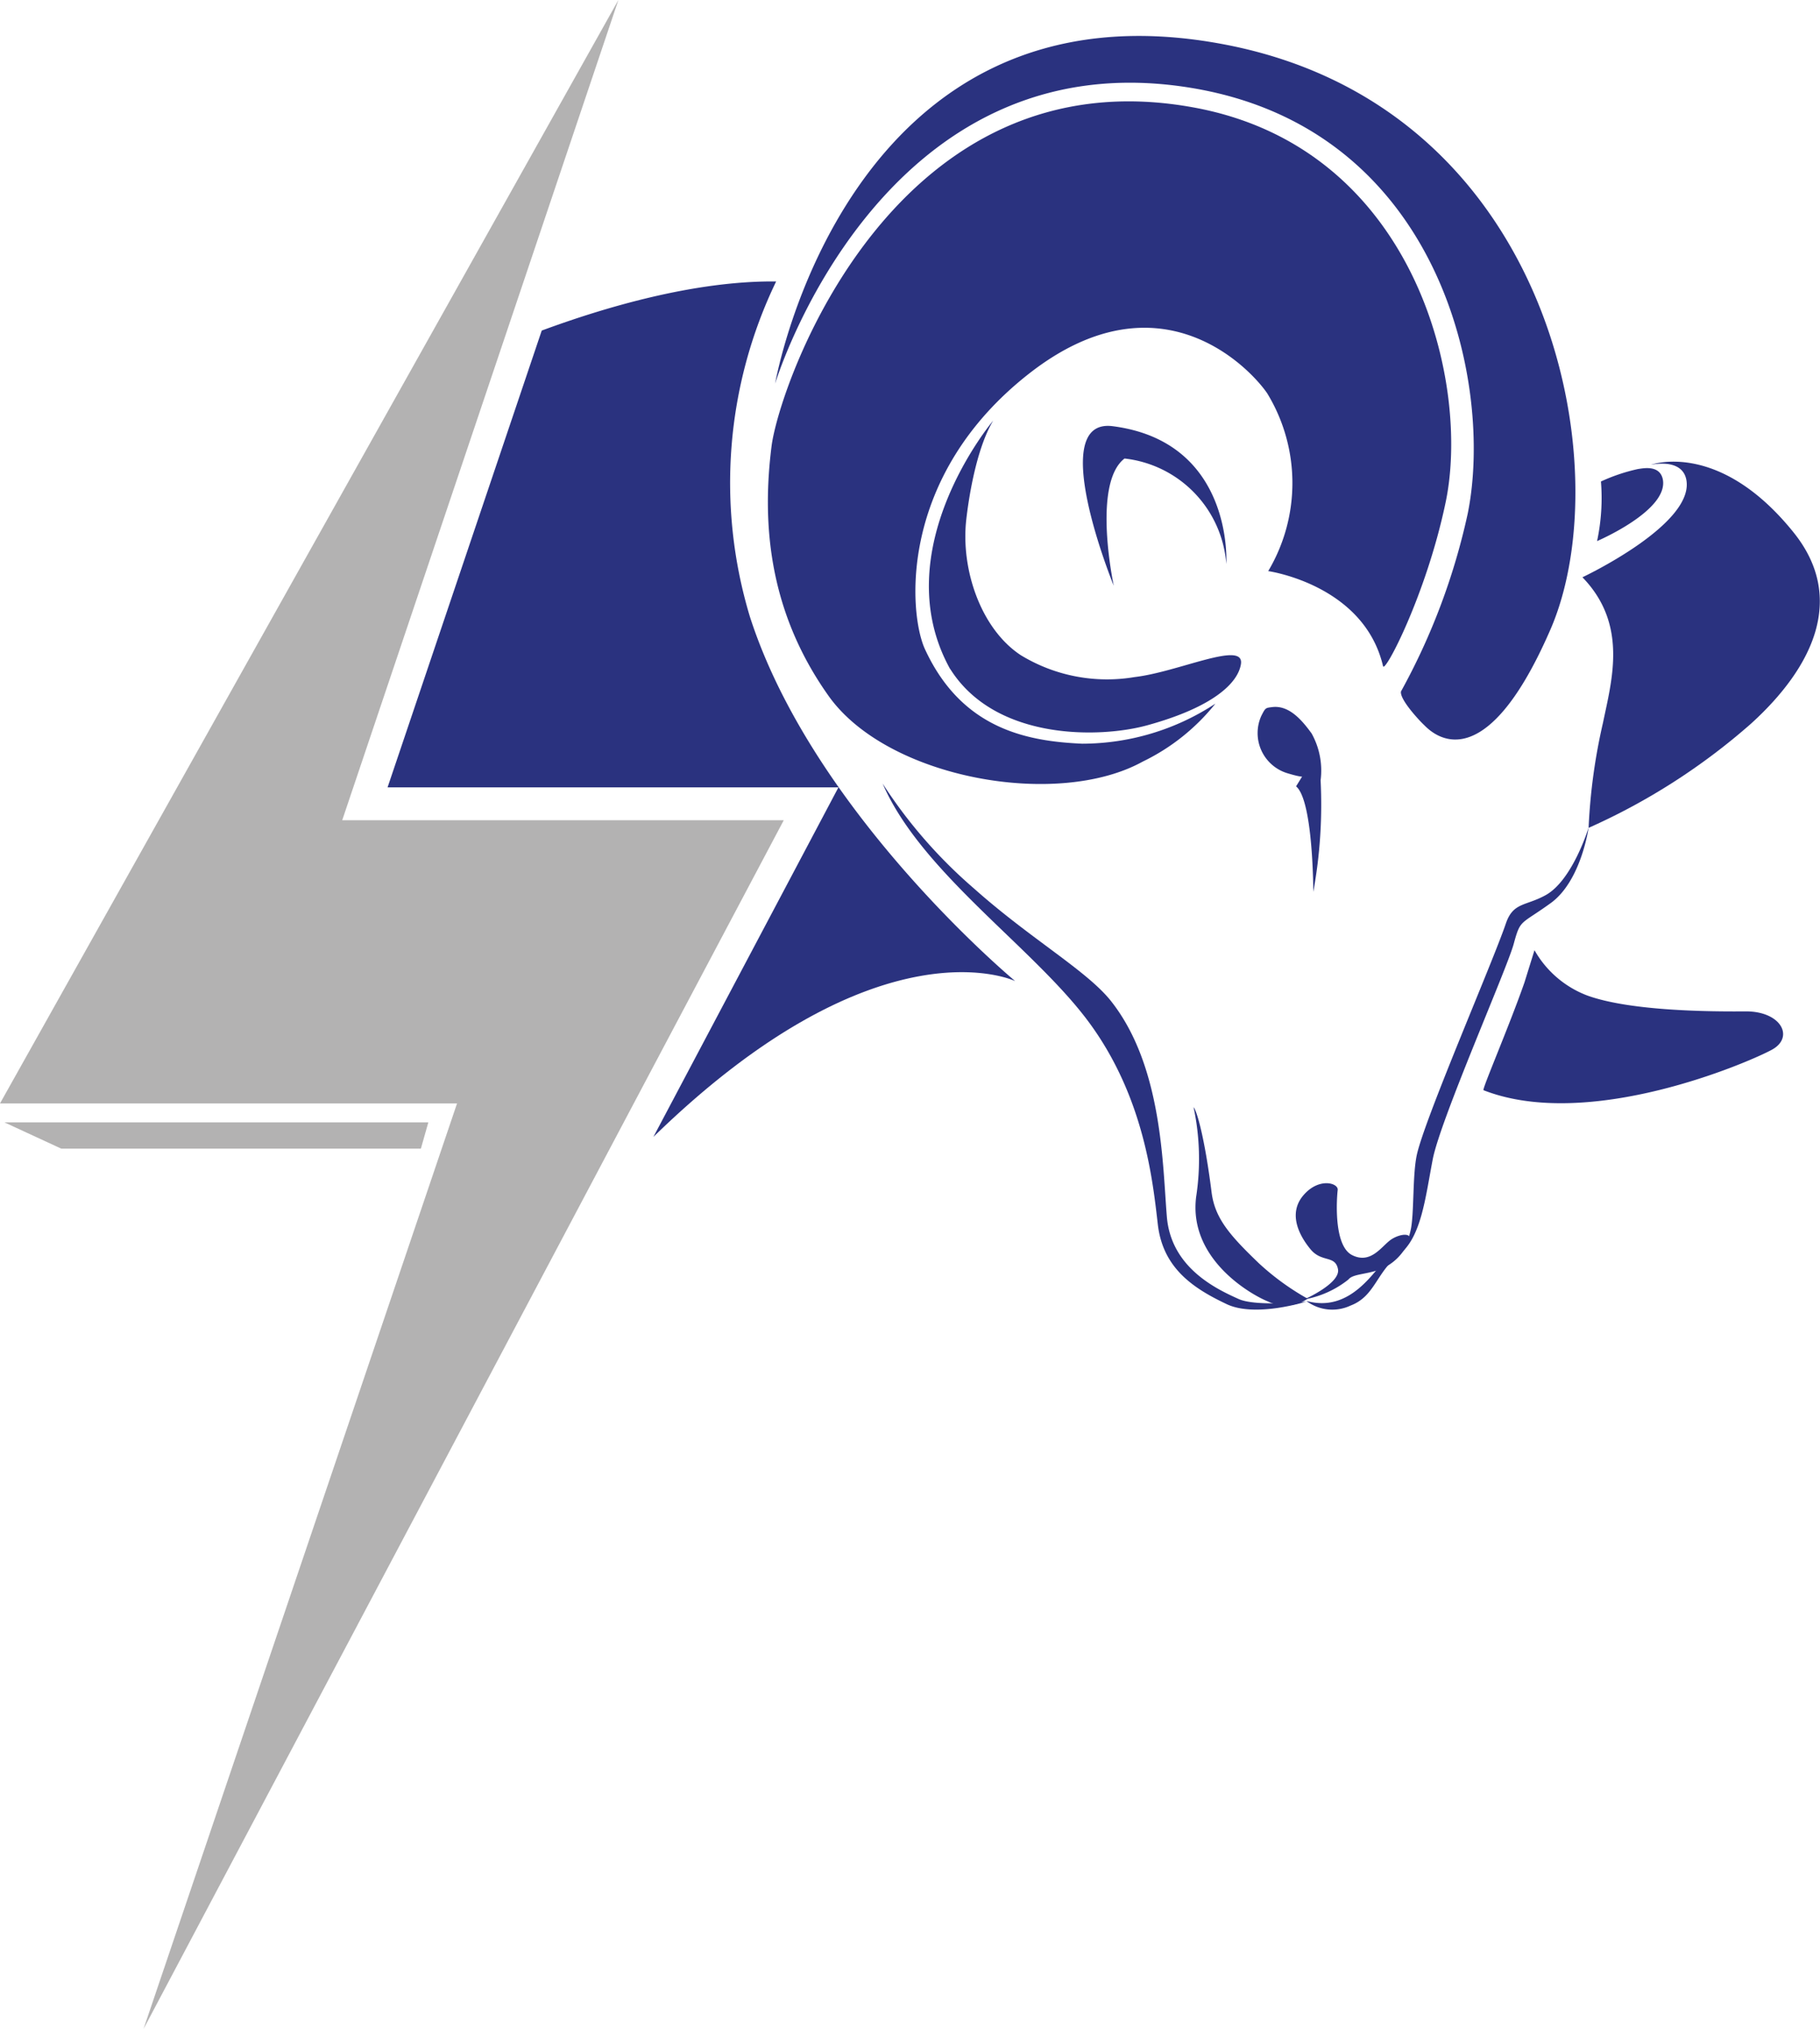 <svg xmlns="http://www.w3.org/2000/svg" viewBox="0 0 126.79 141.29"><defs><style>.cls-1{fill:#2a327f;}.cls-2{fill:#b3b2b2;}</style></defs><g id="Capa_2" data-name="Capa 2"><g id="Layer_1" data-name="Layer 1"><path class="cls-1" d="M106.9,66.17a7.12,7.12,0,0,0,3.69,3.16c3,1.08,8.51,1.12,11,1.1s3.44,1.8,1.85,2.67-12.73,5.7-20.09,2.82c-.14,0,1.77-4.41,2.85-7.5Z"/><path class="cls-1" d="M90.76,54s.31.26-1.06-.15a2.92,2.92,0,0,1-1.83-4c.29-.57.29-.55.76-.61,1.22-.15,2.13,1,2.74,1.83A5.31,5.31,0,0,1,92,54.34a33.71,33.71,0,0,1-.51,7.77s0-6.37-1.2-7.35"/><path class="cls-1" d="M90.86,90.49s2.54-1.12,2.35-2.11S92.08,87.94,91.3,87s-1.59-2.47-.51-3.75,2.46-.87,2.4-.38-.32,3.86,1,4.53,2.07-.64,2.72-1.08,1.67-.53,1.17.26a3.61,3.61,0,0,1-1.91,1.81c-1,.37-1.93.32-2.23.71A6.85,6.85,0,0,1,90.86,90.49Z"/><path class="cls-1" d="M110.67,57.65a40.29,40.29,0,0,1,1-7.31c.62-3,1.75-6.86-1.43-10.14,0,0,7.89-3.71,7.23-6.83-.33-1.51-2.47-1-2.47-1s4.77-1.78,10,4.77c3.59,4.53,1.31,9.32-3,13.24A44.51,44.51,0,0,1,110.67,57.65Z"/><path class="cls-1" d="M111.26,37.68s5-2.13,4.58-4.3c-.22-1.05-1.44-.75-1.72-.72a12.51,12.51,0,0,0-2.59.87A14.4,14.4,0,0,1,111.26,37.68Z"/><path class="cls-1" d="M99.19,50.47c-.29-.27-1.7-1.77-1.59-2.32a45.75,45.75,0,0,0,4.65-12.39c1.82-9-1.88-26.67-19.09-29.61C61.35,2.42,54,26.71,54,26.71s5-28.77,31.48-23.58c22.71,4.46,27.4,29.51,22.53,40.71S99.48,50.73,99.19,50.47Z"/><path class="cls-1" d="M61.49,54.57c2.7,6.24,10.62,11.48,14.43,16.7s4.39,11,4.74,14,2.4,4.41,4.74,5.52c2,1,5.6-.15,5.6-.15s-3.49.37-4.71-.18c-1.51-.68-4.7-2.15-5-5.72s-.3-10.46-3.87-15c-1.67-2.13-5.61-4.34-9.57-7.87A33.81,33.81,0,0,1,61.49,54.57Z"/><path class="cls-1" d="M83.15,77.1c.23.26.78,2.16,1.25,5.89.22,1.82,1.23,3,3.32,5a17.79,17.79,0,0,0,3.38,2.45,2.8,2.8,0,0,1-2.77.19c-1-.39-5.56-2.86-5-7.29A17.34,17.34,0,0,0,83.15,77.1Z"/><path class="cls-1" d="M91,90.59a3,3,0,0,0,3.08.33c1.71-.65,1.79-2.3,3.36-3.52s1.84-3.9,2.37-6.66,5.16-13.24,5.64-15,.45-1.31,2.58-2.85,2.64-5.26,2.64-5.26-1.11,3.67-3,4.71c-1.38.76-2.24.49-2.75,1.93C104,67,99.13,78.17,98.68,80.53c-.27,1.41-.17,3.83-.38,5-.29,1.49-.71,1.12-1.62,2S94.11,91.47,91,90.59Z"/><path class="cls-1" d="M77.59,40.79s-1.53-7.11.75-8.86a8,8,0,0,1,7.09,7.34s.54-8.5-7.91-9.59C72.8,29.07,77.59,40.79,77.59,40.79Z"/><path class="cls-1" d="M52.24,42.94A32.25,32.25,0,0,1,54.07,19.6c-5.7-.06-12,1.82-16.33,3.42L27,54.83H58.41L45.52,79.17C61.3,63.8,70.72,68.32,70.72,68.32S56.65,56.65,52.24,42.94Z"/><path class="cls-1" d="M64.42,45.17c-1.11-2.48-1.88-12,7.28-19.16s15.48-.24,16.58,1.38a12,12,0,0,1,.07,12.38s6.67.94,8,6.62c.13.52,3-5,4.33-11.27,1.82-8.29-2-24.67-17.33-27.6-21-4-29.05,19.23-29.6,23.55-.63,5-.37,11.31,4,17.43,4.1,5.71,15.88,7.83,21.85,4.54A14.61,14.61,0,0,0,84.67,49a16.94,16.94,0,0,1-9.28,2.79C71.62,51.62,67,50.81,64.42,45.17Z"/><path class="cls-1" d="M66.2,46.59c3.15,5,10.45,4.83,13.75,3.91,4.57-1.26,6.3-2.94,6.5-4.26.25-1.67-4.37.56-7.41.91a11.55,11.55,0,0,1-7.92-1.52c-2.79-1.83-4.21-6-3.8-9.49.15-1.31.66-4.83,1.87-6.85,0,0-7.6,9-3,17.3"/><path class="cls-2" d="M0,76.84H31.84L10,141.29l44.6-84.17H23.84L43.08,0Z"/><polygon class="cls-2" points="29.32 79.99 4.27 79.99 0.31 78.16 29.84 78.16 29.32 79.99"/></g></g></svg>